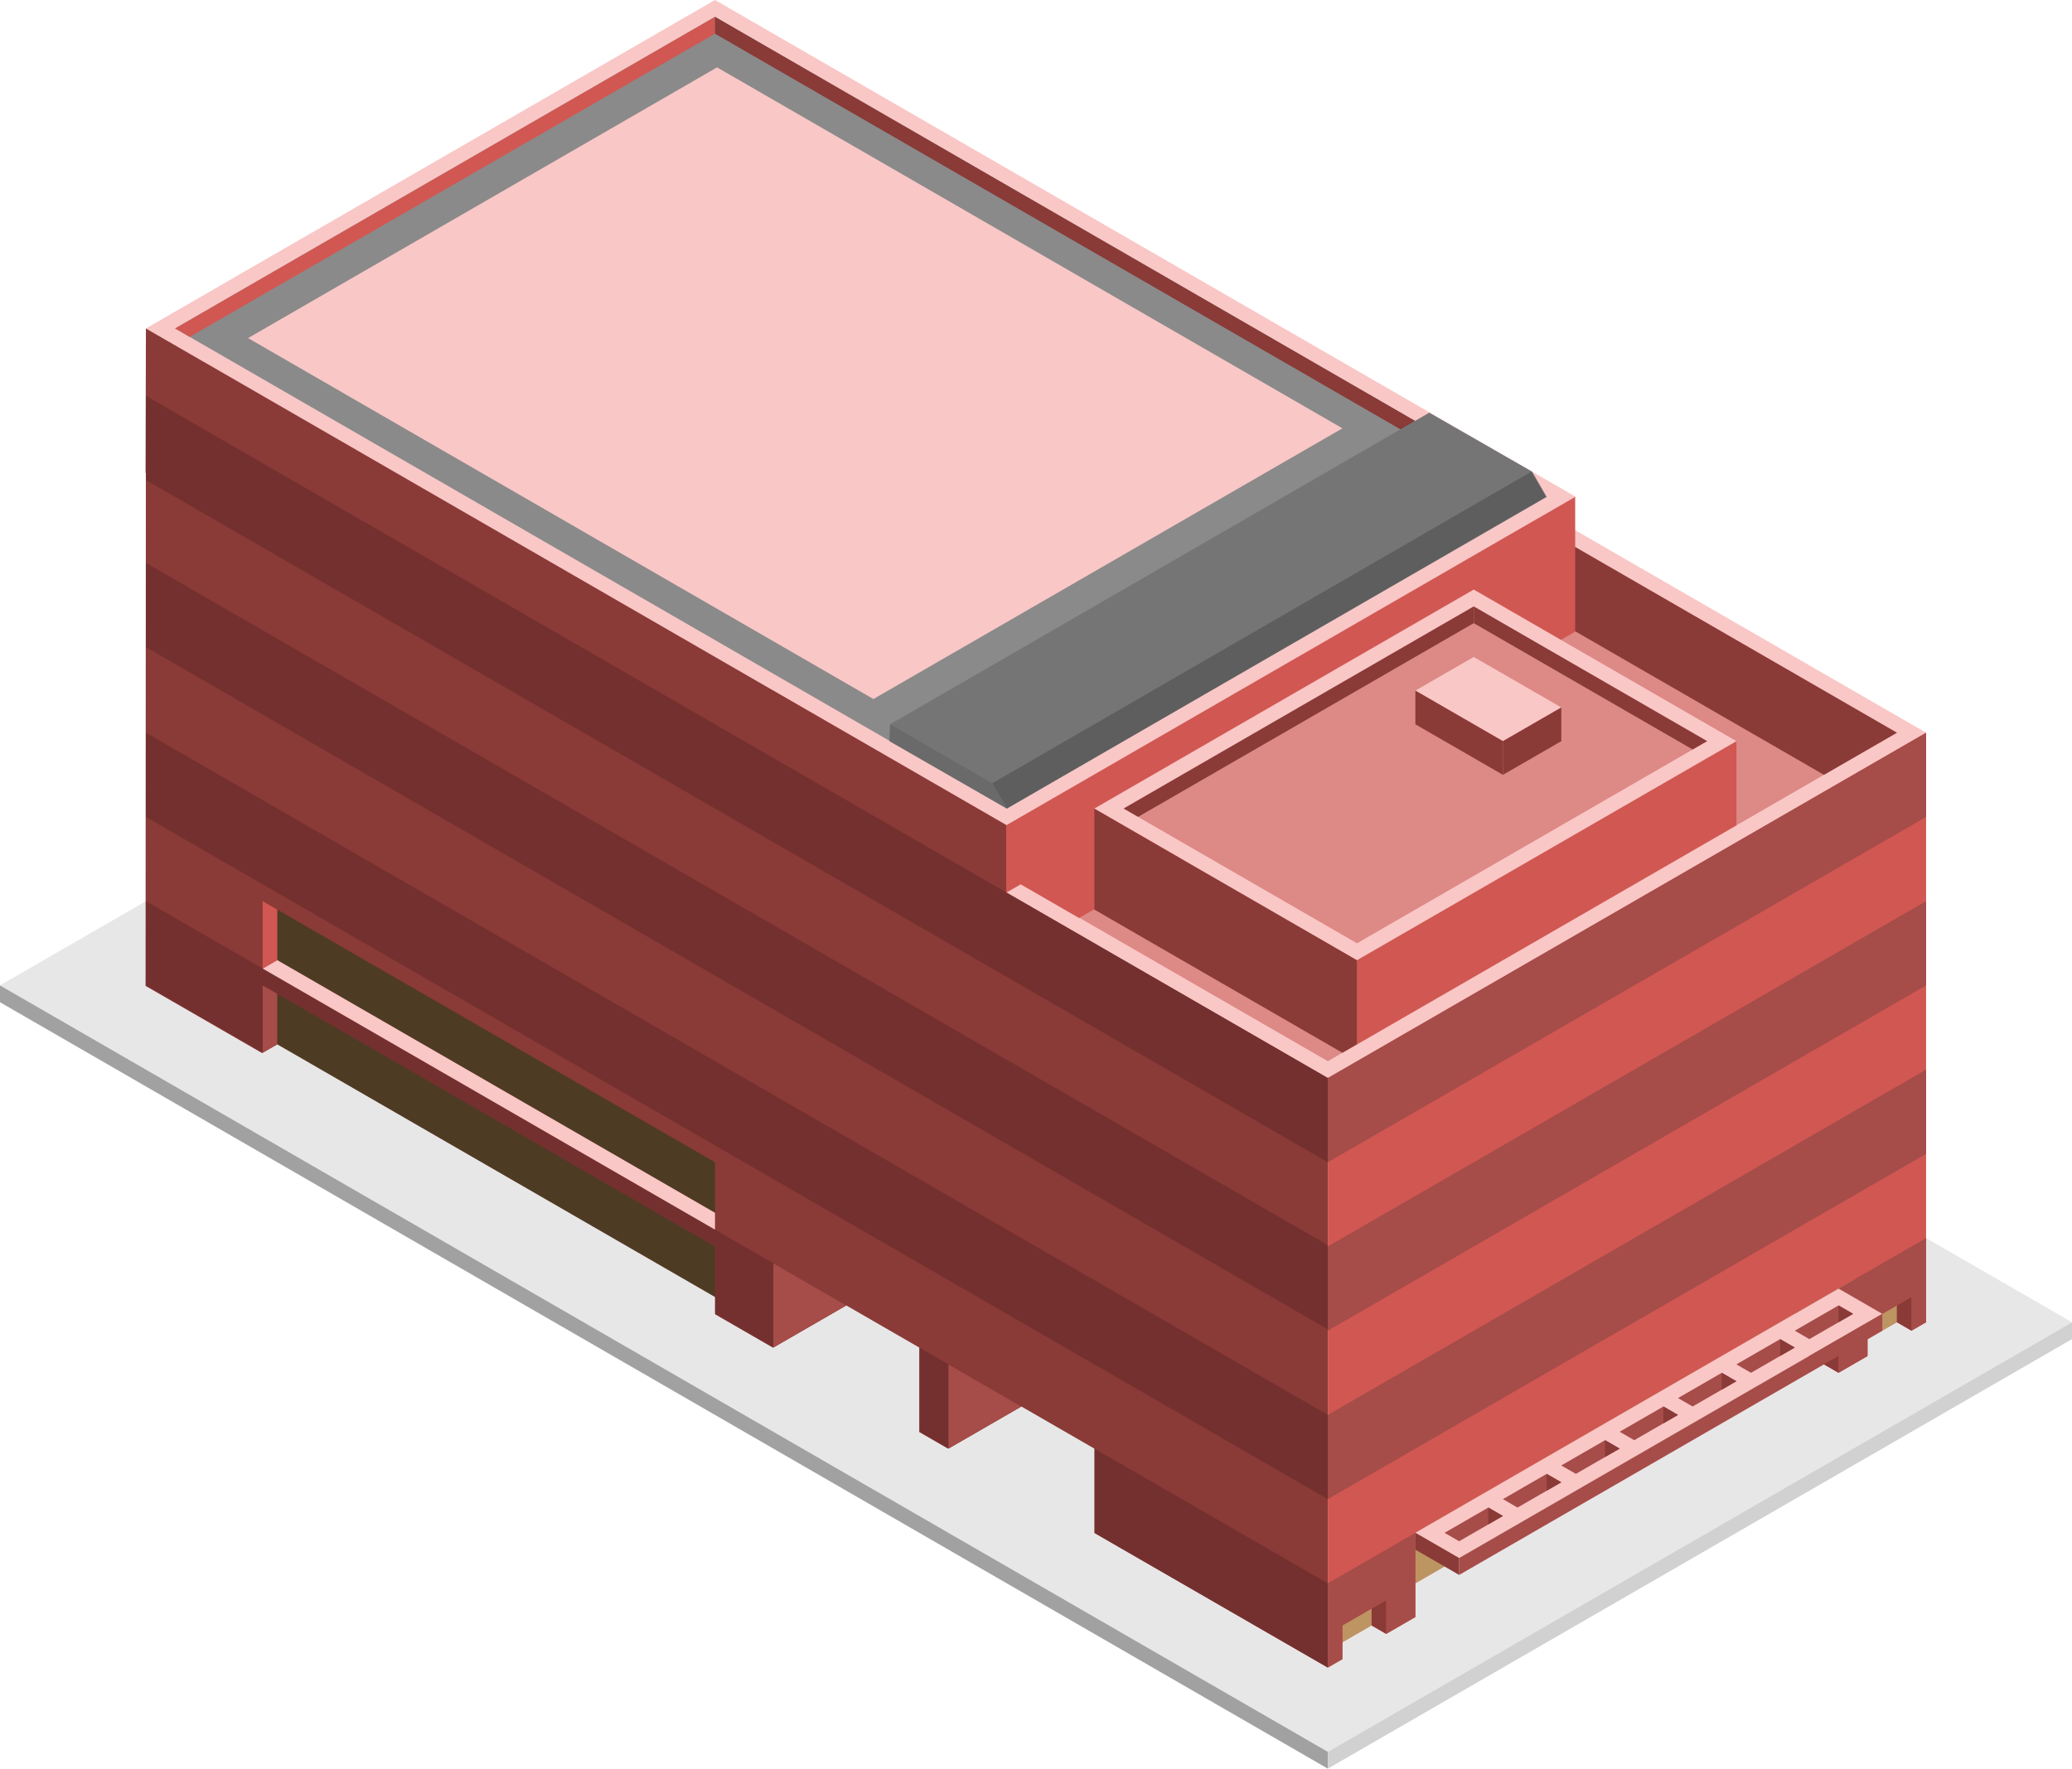 <svg id="Layer_1" data-name="Layer 1" xmlns="http://www.w3.org/2000/svg" viewBox="0 0 355 303.109">
  <defs>
    <style>
      .concrete-top {
        fill: #e8e7e7;
      }

      .top-light {
        fill: #f9c7c6;
      }

      .exterior-L-light {
        fill: #8a3a37;
      }

      .exterior-R-prim {
        fill: #d15752;
      }

      .window-R-prim {
        fill: #bc9563;
      }

      .exterior-R-dark {
        fill: #a64c49;
      }

      .top-prim {
        fill: #dd8986;
      }

      .cls-1 {
        fill: #8a8a8a;
      }

      .exterior-L-prim {
        fill: #74302f;
      }

      .window-L-prim {
        fill: #4e3b24;
      }

      .concrete-left {
        fill: #a2a1a1;
      }

      .concrete-right {
        fill: #d1d1d1;
      }

      .cls-2 {
        fill: #767576;
      }

      .cls-3 {
        fill: #5e5e5e;
      }

      .cls-4 {
        fill: #6a6a6a;
      }
    </style>
  </defs>
  <title>Artboard 31</title>
  <g id="root">
    <path id="Path" class="concrete-top" d="M227.5,300.222,0,168.875,127.5,95.263,355,226.61Z"/>
    <path id="Path-2" data-name="Path" class="top-light" d="M330,125.574,127.5,8.66,25,67.839,227.5,184.752Z"/>
    <path id="Path-3" data-name="Path" class="exterior-L-light" d="M227.5,184.752V285.788L24.94,168.961,25,67.839Z"/>
    <path id="Path-4" data-name="Path" class="exterior-R-prim" d="M330,125.574,227.5,184.752V285.788L330,226.61Z"/>
    <path id="Path-5" data-name="Path" class="window-R-prim" d="M317.5,219.393l-75,43.301v8.66l75-43.301Z"/>
    <path id="Path-6" data-name="Path" class="window-R-prim" d="M235,278.571v-2.887l-5,2.887v2.887Z"/>
    <path id="Path-7" data-name="Path" class="window-R-prim" d="M325,226.61v-2.887l-5,2.887v2.887Z"/>
    <path id="Path-8" data-name="Path" class="concrete-top" d="M240,281.458l-5-2.887-5,2.887v5.773Z"/>
    <path id="Path-9" data-name="Path" class="exterior-R-dark" d="M320,226.61l7.5-4.33v5.774L330,226.61V212.176l-15,8.66V235.27l5-2.887Z"/>
    <path id="Path-10" data-name="Path" class="concrete-top" d="M330,229.497l-5-2.887-5,2.887V235.27Z"/>
    <path id="Path-11" data-name="Path" class="concrete-top" d="M322.5,239.6,310,232.383l-67.5,38.971v14.434Z"/>
    <path id="Path-12" data-name="Path" class="exterior-L-light" d="M315,235.27l-7.5-4.33v-5.774l7.5-4.33Z"/>
    <path id="Path-13" data-name="Path" class="top-light" d="M315,220.836l7.5,4.33L250,267.024l-7.5-4.33Z"/>
    <path id="Path-14" data-name="Path" class="exterior-L-light" d="M250,267.024v2.887l-7.5-4.33v-2.887Z"/>
    <path id="Path-15" data-name="Path" class="exterior-R-dark" d="M322.5,225.167v2.887L250,269.911v-2.887Z"/>
    <path id="Path-16" data-name="Path" class="exterior-R-dark" d="M317.5,225.167l-2.5-1.443-7.5,4.33,2.5,1.443Z"/>
    <path id="Path-17" data-name="Path" class="exterior-R-dark" d="M307.5,230.94l-2.5-1.444-7.5,4.33L300,235.27Z"/>
    <path id="Path-18" data-name="Path" class="exterior-R-dark" d="M297.5,236.714,295,235.27l-7.5,4.33,2.5,1.444Z"/>
    <path id="Path-19" data-name="Path" class="exterior-R-dark" d="M287.5,242.487l-2.5-1.443-7.5,4.33,2.5,1.444Z"/>
    <path id="Path-20" data-name="Path" class="exterior-R-dark" d="M277.5,248.261l-2.5-1.443-7.5,4.33,2.5,1.443Z"/>
    <path id="Path-21" data-name="Path" class="exterior-R-dark" d="M267.5,254.034l-2.5-1.444-7.5,4.33,2.5,1.443Z"/>
    <path id="Path-22" data-name="Path" class="exterior-R-dark" d="M257.5,259.808l-2.5-1.443-7.5,4.33,2.5,1.443Z"/>
    <path id="Path-23" data-name="Path" class="exterior-L-light" d="M315,223.723V226.61l2.5-1.444Z"/>
    <path id="Path-24" data-name="Path" class="exterior-L-light" d="M305,229.497v2.887l2.5-1.443Z"/>
    <path id="Path-25" data-name="Path" class="exterior-L-light" d="M295,235.27v2.887l2.5-1.443Z"/>
    <path id="Path-26" data-name="Path" class="exterior-L-light" d="M285,241.044v2.887l2.5-1.444Z"/>
    <path id="Path-27" data-name="Path" class="exterior-L-light" d="M275,246.817v2.887l2.5-1.443Z"/>
    <path id="Path-28" data-name="Path" class="exterior-L-light" d="M265,252.591v2.887l2.5-1.443Z"/>
    <path id="Path-29" data-name="Path" class="exterior-L-light" d="M255,258.364v2.887l2.5-1.444Z"/>
    <path id="Path-30" data-name="Path" class="top-prim" d="M325,125.574l-97.5,56.292L125,122.687l95-57.735Z"/>
    <path id="Path-31" data-name="Path" class="exterior-L-light" d="M220,64.952V79.386l92.5,53.405,12.5-7.217Z"/>
    <path id="Path-32" data-name="Path" class="exterior-R-prim" d="M297.5,127.017v14.434l-65,37.528V164.545Z"/>
    <path id="Path-33" data-name="Path" class="top-light" d="M270,85.159,122.5,0,25,56.292l147.5,85.159Z"/>
    <path id="Path-34" data-name="Path" class="cls-1" d="M242.5,72.169l-90,54.848L30,56.292,122.5,2.887Z"/>
    <path id="Path-35" data-name="Path" class="exterior-R-prim" d="M122.5,2.887V5.774L32.5,57.735,30,56.292Z"/>
    <path id="Path-36" data-name="Path" class="exterior-L-light" d="M242.5,72.169,240,73.612,122.5,5.774V2.887Z"/>
    <path id="Path-37" data-name="Path" class="exterior-L-light" d="M172.5,164.545V141.451L25,56.292l-.06,24.719Z"/>
    <path id="Path-38" data-name="Path" class="exterior-R-dark" d="M330,125.574,227.5,184.752v14.434L330,140.007Z"/>
    <path id="Path-39" data-name="Path" class="exterior-R-dark" d="M330,154.441,227.5,213.62v14.434L330,168.875Z"/>
    <path id="Path-40" data-name="Path" class="exterior-R-dark" d="M330,183.309,227.5,242.487v14.434L330,197.742Z"/>
    <path id="Path-41" data-name="Path" class="exterior-L-prim" d="M227.5,199.186,25,82.272V67.839L227.5,184.752Z"/>
    <path id="Path-42" data-name="Path" class="exterior-L-prim" d="M227.5,227.82,25,110.906V96.473L227.5,213.386Z"/>
    <path id="Path-43" data-name="Path" class="exterior-L-prim" d="M227.5,256.921,25,140.007V125.574L227.5,242.487Z"/>
    <path id="Path-44" data-name="Path" class="exterior-L-prim" d="M227.5,285.788,25,168.875V154.441L227.5,271.354Z"/>
    <path id="Path-45" data-name="Path" class="exterior-R-dark" d="M230,278.571l7.5-4.33v5.774l5-2.887V262.694l-15,8.66v14.434l2.5-1.443Z"/>
    <path id="Path-46" data-name="Path" class="exterior-L-light" d="M237.5,280.015l-2.5-1.444v-2.887l2.5-1.443Z"/>
    <path id="Path-47" data-name="Path" class="exterior-L-light" d="M327.5,228.053,325,226.61v-2.887l2.5-1.444Z"/>
    <path id="Path-48" data-name="Path" class="concrete-top" d="M157.5,230.94,145,223.723l-15,8.66,27.5,15.877Z"/>
    <path id="Path-49" data-name="Path" class="concrete-top" d="M187.5,248.261,175,241.044l-15,8.66,27.5,15.877Z"/>
    <path id="Path-50" data-name="Path" class="exterior-R-dark" d="M132.5,230.94l12.5-7.217-12.5-7.217Z"/>
    <path id="Path-51" data-name="Path" class="exterior-R-dark" d="M162.5,248.261V233.827l12.5,7.217Z"/>
    <path id="Path-52" data-name="Path" class="window-L-prim" d="M122.5,213.62v8.66l-75-43.301v-8.66Z"/>
    <path id="Path-53" data-name="Path" class="window-L-prim" d="M122.5,199.186v8.66l-75-43.301v-8.66Z"/>
    <path id="Path-54" data-name="Path" class="top-light" d="M45,165.988l2.5-1.443,75,43.301v2.887Z"/>
    <path id="Path-55" data-name="Path" class="concrete-top" d="M122.5,222.28l-75-43.301-5,2.887,80,46.188Z"/>
    <path id="Path-56" data-name="Path" class="exterior-R-dark" d="M47.5,170.318,45,168.875V180.422l2.5-1.444Z"/>
    <path id="Path-57" data-name="Path" class="exterior-R-prim" d="M47.5,164.545v-8.66L45,154.441v11.547Z"/>
    <path id="Path-58" data-name="Path" class="concrete-left" d="M227.5,300.222v2.887L0,171.762v-2.887Z"/>
    <path id="Path-59" data-name="Path" class="concrete-right" d="M355,226.61v2.887L227.5,303.109v-2.887Z"/>
    <path id="Path-60" data-name="Path" class="exterior-R-prim" d="M172.38,152.998v-11.547l97.5-56.292v23.094l-85,49.075-10-5.774Z"/>
    <path id="Path-61" data-name="Path" class="exterior-L-light" d="M187.5,138.564v17.32L230,180.422l2.5-1.443V164.545Z"/>
    <path id="Path-62" data-name="Path" class="top-light" d="M297.5,127.017l-45-25.981-65,37.528,45,25.981Z"/>
    <path id="Path-63" data-name="Path" class="top-prim" d="M290,128.46,252.5,106.81,195,140.008l37.5,21.65Z"/>
    <path id="Path-64" data-name="Path" class="exterior-L-light" d="M292.5,127.017l-40-23.094V106.81L290,128.46Z"/>
    <path id="Path-65" data-name="Path" class="exterior-L-light" d="M192.5,138.564l2.5,1.443L252.5,106.81v-2.887Z"/>
    <path id="Path-66" data-name="Path" class="cls-2" d="M152.5,124.13v2.887l20,11.547L265,85.159l-2.5-4.33L244.88,70.725Z"/>
    <path id="Path-67" data-name="Path" class="cls-3" d="M264.88,85.159l-2.5-4.33L170,134.234l2.5,4.33Z"/>
    <path id="Path-68" data-name="Path" class="cls-4" d="M152.5,124.13l-.12,2.887,20.12,11.547-2.5-4.33Z"/>
    <path id="Path-69" data-name="Path" class="top-light" d="M267.5,121.244l-15-8.66-10,5.773,15,8.66Z"/>
    <path id="Path-70" data-name="Path" class="exterior-L-light" d="M257.5,132.791l-15-8.66v-5.774l15,8.66Z"/>
    <path id="Path-71" data-name="Path" class="exterior-L-light" d="M267.5,121.244v5.773l-10,5.774v-5.774Z"/>
    <g id="Group">
      <path id="anchor_42.5_119.8_187.5" class="top-light" d="M230,73.406,122.857,11.547,42.5,57.941,149.643,119.8Z"/>
    </g>
  </g>
</svg>
